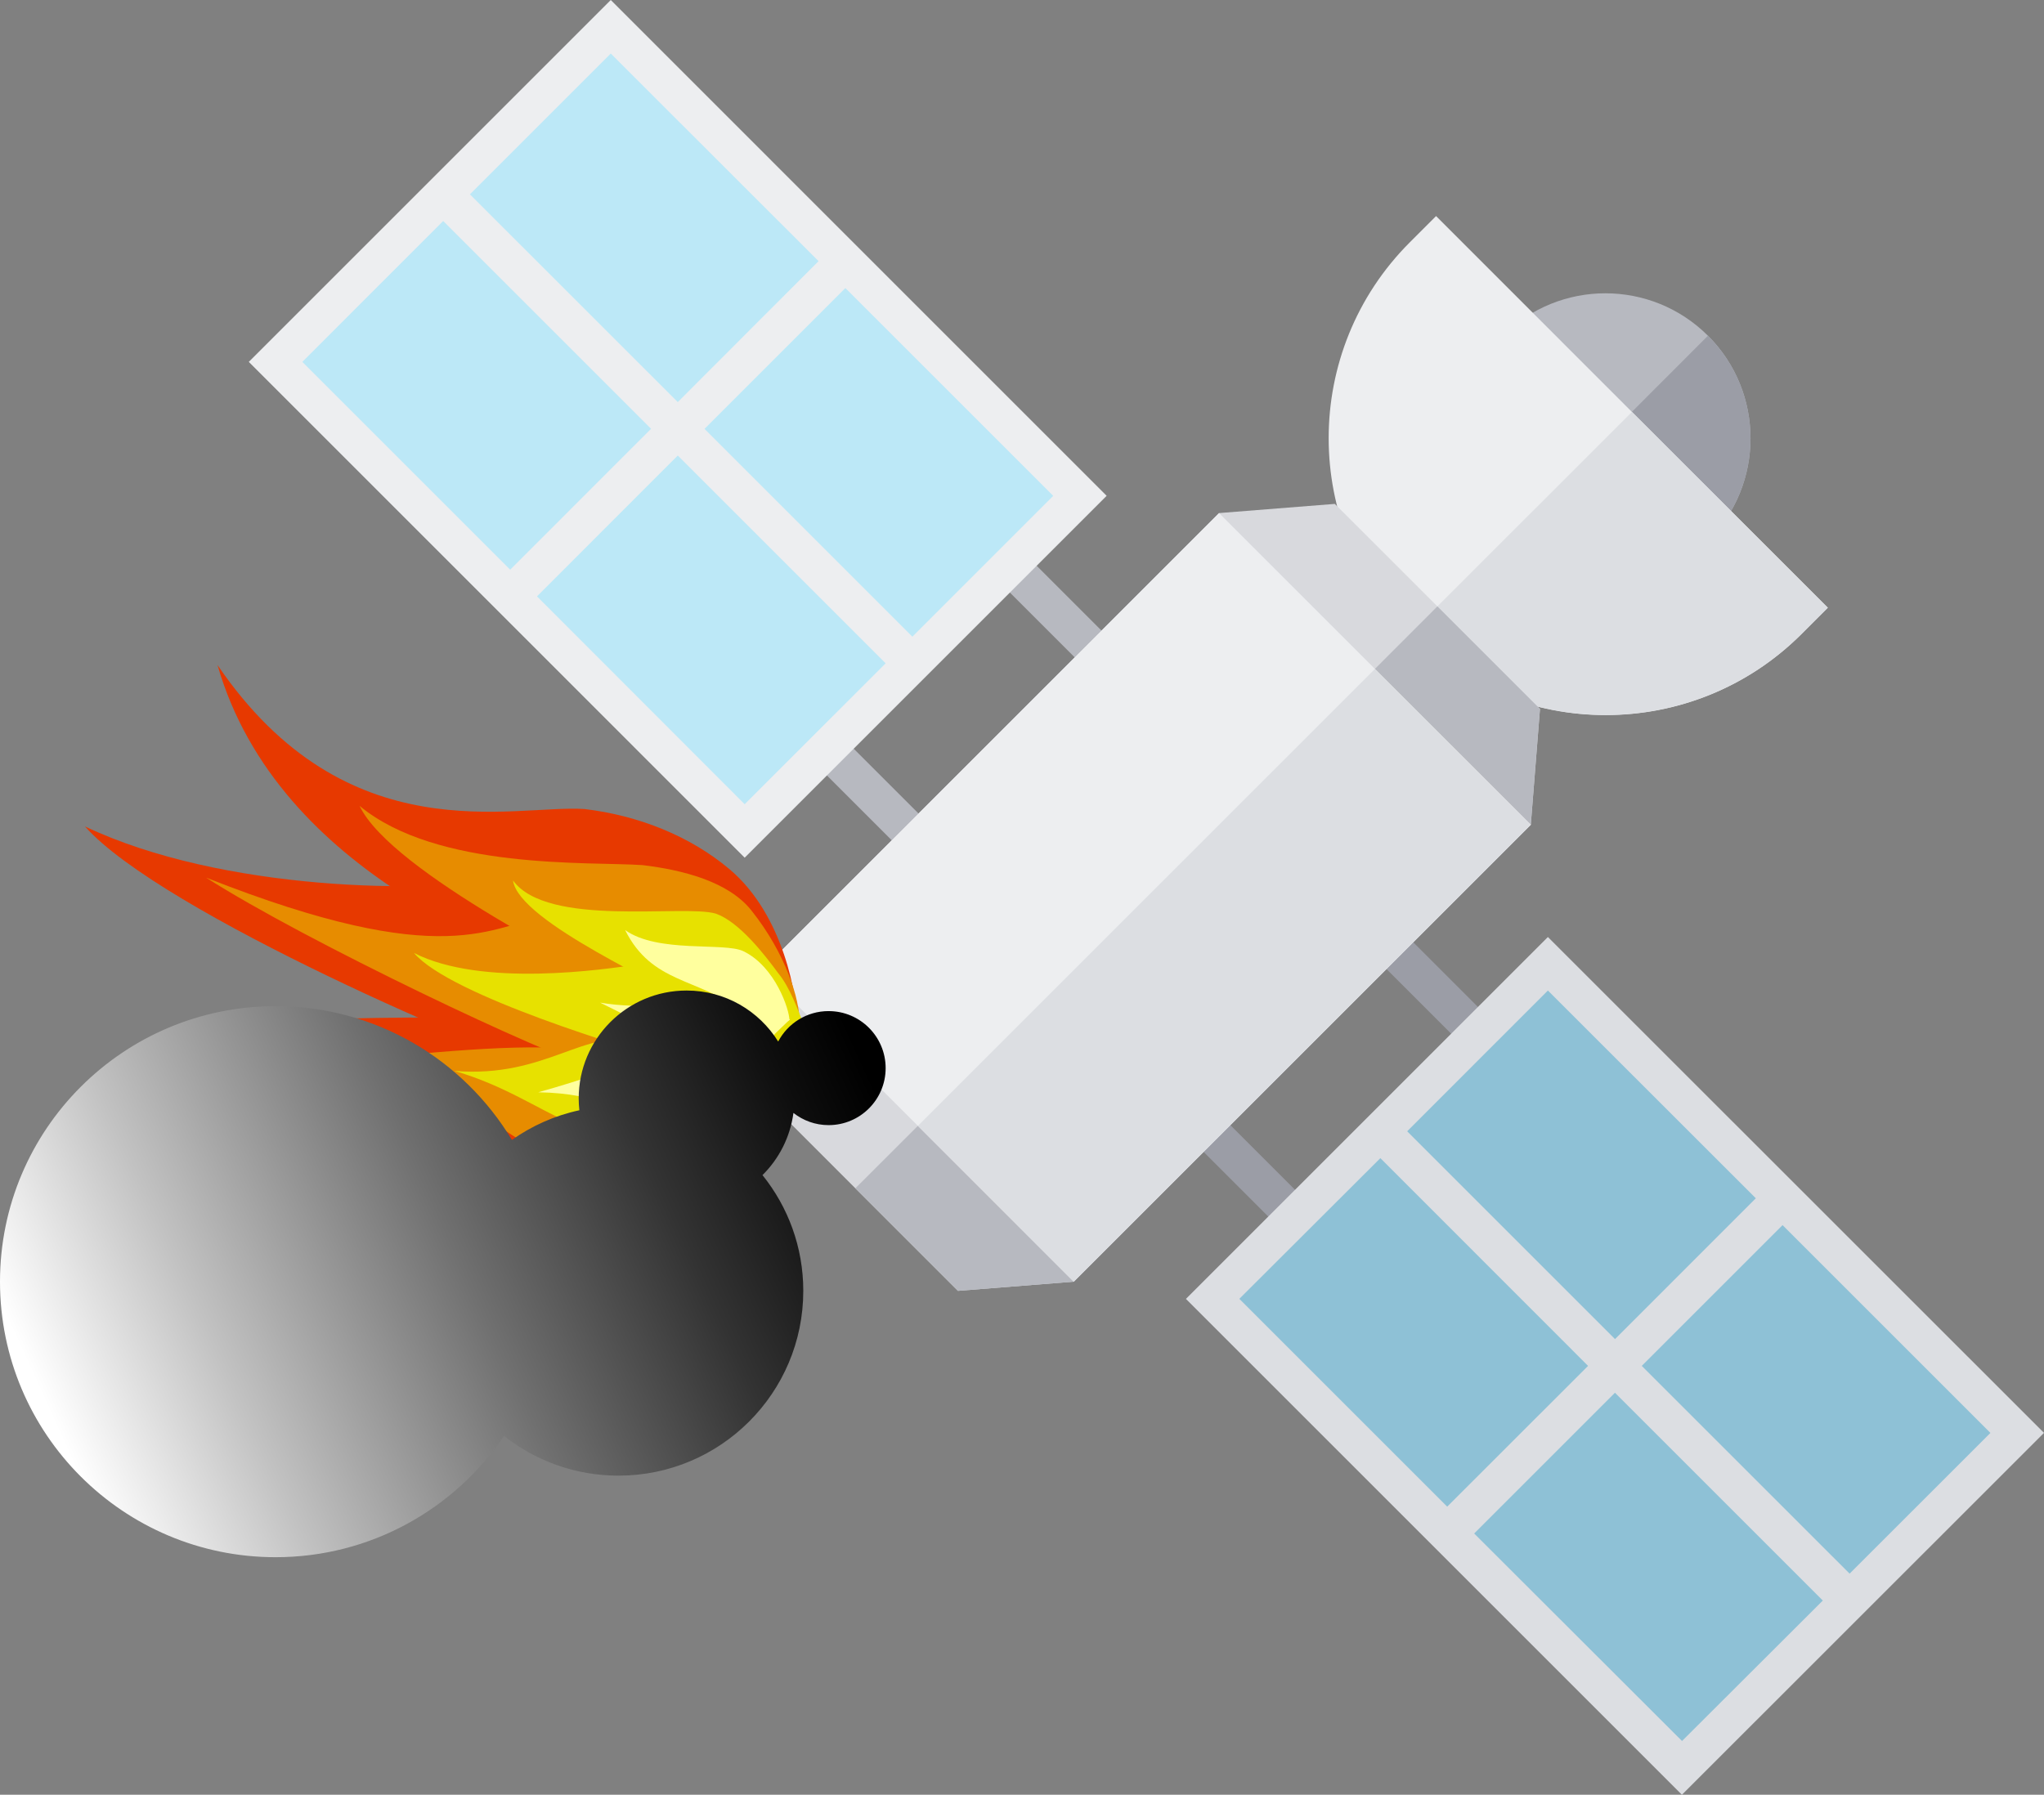 <?xml version="1.0" encoding="utf-8"?>
<svg viewBox="0 0 356.265 312.9" xmlns="http://www.w3.org/2000/svg">
  <rect x="0" y="0" width="356.265" height="312.9" fill="#808080" stroke="none"/>
  <defs>
    <style>
      .cls-1 {
        fill: #edeef0;
      }

      .cls-2 {
        fill: #b7b9c0;
      }

      .cls-3 {
        fill: #8ec1d6;
      }

      .cls-4 {
        fill: #bce8f7;
      }

      .cls-5 {
        fill: #d8d9dd;
      }

      .cls-6 {
        fill: #dcdee2;
      }

      .cls-7 {
        fill: #9b9da6;
      }

      .cls-8 {
        fill: url(#linear-gradient);
      }
    </style>
    <linearGradient id="linear-gradient" x1="9.033" y1="246.962" x2="149.487" y2="182.921" gradientTransform="matrix(1, 0, 0, 1, 0, 0)" gradientUnits="userSpaceOnUse">
      <stop offset="0" stop-color="#fff"/>
      <stop offset="0.2" stop-color="#c2c2c2"/>
      <stop offset="0.492" stop-color="#707070"/>
      <stop offset="0.732" stop-color="#333"/>
      <stop offset="0.908" stop-color="#0e0e0e"/>
      <stop offset="1" stop-color="#000"/>
    </linearGradient>
  </defs>
  <g id="Layer_19" data-name="Layer 19">
    <path class="cls-2" d="M297.695,58.53c-9.88-9.862-25.88-9.862-35.76,0l17.86,17.92,17.9,17.88c9.886-9.882,9.889-25.908,.006-35.794l-.006-.006Z"/>
  </g>
  <g id="Layer_18" data-name="Layer 18">
    <path class="cls-7" d="M297.695,58.53l-17.9,17.92,17.9,17.88c9.886-9.882,9.889-25.908,.006-35.794l-.006-.006Z"/>
  </g>
  <g id="Layer_17" data-name="Layer 17">
    <rect class="cls-7" x="247.506" y="163.793" width="6.6" height="19.26" transform="translate(-49.169 228.141) rotate(-45)"/>
  </g>
  <g id="Layer_16" data-name="Layer 16">
    <rect class="cls-7" x="215.625" y="195.668" width="6.6" height="19.26" transform="translate(-81.046 214.934) rotate(-45)"/>
  </g>
  <g id="Layer_15" data-name="Layer 15">
    <rect class="cls-3" x="240.173" y="180.308" width="82.62" height="115.65" transform="translate(-85.941 268.786) rotate(-45)"/>
  </g>
  <g id="Layer_14" data-name="Layer 14">
    <rect class="cls-2" x="179.546" y="95.833" width="6.6" height="19.26" transform="translate(-21.02 160.181) rotate(-45)"/>
  </g>
  <g id="Layer_13" data-name="Layer 13">
    <rect class="cls-2" x="147.656" y="127.722" width="6.6" height="19.26" transform="translate(-52.909 146.971) rotate(-45)"/>
  </g>
  <g id="Layer_12" data-name="Layer 12">
    <rect class="cls-4" x="76.824" y="16.941" width="82.62" height="115.65" transform="translate(-18.267 105.432) rotate(-45)"/>
  </g>
  <g id="Layer_11" data-name="Layer 11">
    <path class="cls-1" d="M284.445,71.82l-34.14-34.15-4.58,4.58c-18.855,18.855-18.855,49.425,0,68.28,18.855,18.855,49.425,18.855,68.28,0l4.58-4.58-34.14-34.13Z"/>
  </g>
  <g id="Layer_10" data-name="Layer 10">
    <path class="cls-6" d="M284.445,71.82l-38.73,38.71c18.87,18.829,49.42,18.829,68.29,0l4.58-4.58-34.14-34.13Z"/>
  </g>
  <g id="Layer_9" data-name="Layer 9">
    <polygon class="cls-5" points="268.415 123.6 250.535 105.72 232.655 87.85 212.475 89.45 132.815 169.11 131.215 189.29 149.085 207.17 166.965 225.05 187.145 223.45 266.815 143.78 268.415 123.6"/>
  </g>
  <g id="Layer_8" data-name="Layer 8">
    <polygon class="cls-2" points="159.985 196.28 149.085 207.17 166.965 225.05 187.145 223.45 266.815 143.78 268.415 123.6 250.535 105.72 239.645 116.62 159.985 196.28"/>
  </g>
  <g id="Layer_7" data-name="Layer 7">
    <path class="cls-1" d="M106.455,0L43.365,63.09l86.43,86.44,63.09-63.09L106.455,0Zm52.57,111l-36.23-36.23,24.55-24.55,36.23,36.23-24.55,24.55Zm-16.35-65.47l-24.54,24.57-36.23-36.22,24.55-24.55,36.22,36.2Zm-65.43-7l36.23,36.23-24.55,24.56L52.695,63.09l24.55-24.56Zm16.35,65.44l24.54-24.55,36.23,36.23-24.57,24.56-36.2-36.24Z"/>
  </g>
  <g id="Layer_6" data-name="Layer 6">
    <path class="cls-6" d="M356.265,249.81l-86.47-86.45-63.09,63.09,86.45,86.45,63.11-63.09Zm-33.88,24.54l-36.23-36.22,24.54-24.54,36.23,36.23-24.54,24.53Zm-16.35-65.44l-24.54,24.55-36.23-36.23,24.53-24.54,36.24,36.22Zm-65.44-7l36.2,36.22-24.55,24.54-36.23-36.23,24.58-24.53Zm16.35,65.44l24.54-24.54,36.23,36.23-24.54,24.49-36.23-36.18Z"/>
  </g>
  <g id="Layer_5" data-name="Layer 5">
    <polygon class="cls-1" points="239.645 116.62 212.475 89.45 132.815 169.11 159.985 196.28 187.145 223.45 266.815 143.78 239.645 116.62"/>
  </g>
  <g id="Layer_4" data-name="Layer 4">
    <rect class="cls-6" x="157.073" y="150.826" width="112.66" height="38.42" transform="translate(-57.73 200.701) rotate(-45)"/>
  </g>
  <path style="fill: rgb(231, 57, 0); fill-opacity: 1; fill-rule: evenodd; stroke: none; stroke-width: 1pt; stroke-linecap: butt; stroke-linejoin: miter; stroke-opacity: 1;" d="M 68.437 221.886 C 48.632 183.791 72.545 180.389 66.445 128.235 C 81.405 152.84 85.582 183.02 91.862 191.945 C 96.196 198.956 98.334 207.418 97.751 216.112 C 97.692 222.993 104.633 231.33 102.735 237.754 C 92.644 227.627 75.287 234.227 68.437 221.886 Z" id="path2043" transform="matrix(0.286, -0.958, 0.958, 0.286, -116.991, 208.949)"/>
  <path style="fill: rgb(231, 57, 0); fill-opacity: 1; fill-rule: evenodd; stroke: none; stroke-width: 1pt; stroke-linecap: butt; stroke-linejoin: miter; stroke-opacity: 1;" d="M 73.422 224.43 C 73.532 217.139 66.766 213.976 64.043 208.282 C 59.537 203.931 58.108 197.161 58.009 190.494 C 57.643 179.829 64.932 116.246 75.55 99.169 C 71.482 125.392 81.584 160.321 87.825 171.877 C 92.049 180.854 93.637 191.192 92.116 201.364 C 91.369 209.478 86.213 214.355 83.424 221.634 C 80.636 226.017 76.839 226.432 73.422 224.43 Z" id="path2041" transform="matrix(0.286, -0.958, 0.958, 0.286, -101.806, 188.093)"/>
  <path style="fill: rgb(231, 57, 0); fill-opacity: 1; fill-rule: evenodd; stroke: none; stroke-width: 1pt; stroke-linecap: butt; stroke-linejoin: miter; stroke-opacity: 1;" d="M 74.693 206.957 C 76.378 200.619 73.043 190.572 71.992 184.695 C 69.142 179.401 69.418 173.01 70.791 167.148 C 72.811 157.705 73.145 113.141 105.752 92.214 C 80.464 123.303 97.255 148.568 99.993 160.734 C 101.592 169.979 100.774 179.615 97.167 187.93 C 92.189 199.409 78.894 205.736 74.693 206.957 Z" id="path2063" transform="matrix(0.286, -0.958, 0.958, 0.286, -80.677, 190.875)"/>
  <path style="fill: rgb(231, 140, 0); fill-opacity: 1; fill-rule: evenodd; stroke: none; stroke-width: 1pt; stroke-linecap: butt; stroke-linejoin: miter; stroke-opacity: 1;" d="M 84.708 217.017 C 84.795 211.062 79.466 208.478 77.322 203.826 C 73.771 200.273 72.647 194.742 72.569 189.297 C 72.28 180.587 79.363 134.537 85.043 114.704 C 81.167 159.659 91.137 164.653 96.053 174.09 C 99.38 181.424 100.63 189.868 99.432 198.176 C 98.843 204.804 96.306 210.846 94.109 216.791 C 91.912 220.372 87.399 218.652 84.708 217.017 Z" id="path1305" transform="matrix(0.286, -0.958, 0.958, 0.286, -98.28, 201.677)"/>
  <path style="fill: rgb(231, 140, 0); fill-opacity: 1; fill-rule: evenodd; stroke: none; stroke-width: 1pt; stroke-linecap: butt; stroke-linejoin: miter; stroke-opacity: 1;" d="M 89.069 209.695 C 68.725 183.526 90.891 181.703 85.249 145.764 C 91.95 162.704 97.506 175.43 99.946 187.458 C 103.556 191.705 116.032 217.633 115.284 222.335 C 107.422 216.726 94.927 217.23 89.069 209.695 Z" id="path2061" transform="matrix(0.286, -0.958, 0.958, 0.286, -106.539, 225.089)"/>
  <path style="fill: rgb(231, 225, 0); fill-opacity: 1; fill-rule: evenodd; stroke: none; stroke-width: 1pt; stroke-linecap: butt; stroke-linejoin: miter; stroke-opacity: 1;" d="M 101.321 198.125 C 89.152 183.652 98.241 175.153 98.132 157.075 C 101.496 172.897 112.136 176.796 112 186.3 C 113.758 189.143 122.962 209.418 122.192 212.023 C 118.1 207.916 105.932 203.609 101.321 198.125 Z" id="path2051" transform="matrix(0.286, -0.958, 0.958, 0.286, -99.306, 235.796)"/>
  <path style="fill: rgb(231, 140, 0); fill-opacity: 1; fill-rule: evenodd; stroke: none; stroke-width: 1pt; stroke-linecap: butt; stroke-linejoin: miter; stroke-opacity: 1;" d="M 91.216 184.949 C 89.078 180.978 89.285 176.183 90.315 171.784 C 91.831 164.699 98.491 125.317 108.007 116.751 C 101.135 132.941 110.171 157.843 112.225 166.972 C 113.425 173.909 113.76 182.113 110.106 187.377 C 104.585 195.328 97.615 199.959 93.709 201.069 C 91.226 203.252 92.005 189.36 91.216 184.949 Z" id="path2045" transform="matrix(0.286, -0.958, 0.958, 0.286, -80.06, 210.584)"/>
  <path style="fill: rgb(231, 225, 0); fill-opacity: 1; fill-rule: evenodd; stroke: none; stroke-width: 1pt; stroke-linecap: butt; stroke-linejoin: miter; stroke-opacity: 1;" d="M 103.054 204.049 C 103.226 200.406 100.015 198.656 98.795 195.741 C 96.692 193.455 96.114 190.034 96.174 186.697 C 96.171 181.355 96.026 148.057 101.425 139.78 C 99.035 152.792 108.035 172.19 110.857 178.122 C 112.747 182.717 113.344 187.925 112.445 192.975 C 111.953 197.014 110.278 200.634 108.815 204.205 C 107.398 206.328 104.669 205.134 103.054 204.049 Z" id="path1310" transform="matrix(0.286, -0.958, 0.958, 0.286, -90.759, 223.331)"/>
  <path style="fill: rgb(231, 225, 0); fill-opacity: 1; fill-rule: evenodd; stroke: none; stroke-width: 1pt; stroke-linecap: butt; stroke-linejoin: miter; stroke-opacity: 1;" d="M 106.511 189.579 C 107.894 187.042 106.18 184.039 106.307 181.274 C 105.579 178.484 106.342 175.701 107.539 173.326 C 109.381 169.469 112.62 140.808 119.375 137.761 C 113.156 145.857 123.955 167.503 123.942 173.314 C 123.72 177.654 119.506 183.521 117.113 186.677 C 115.362 189.326 111.898 191.871 109.608 193.654 C 107.853 192.318 107.303 191.237 106.511 189.579 Z" id="path2047" transform="matrix(0.286, -0.958, 0.958, 0.286, -76.701, 228.457)"/>
  <path style="fill: rgb(255, 255, 158); fill-opacity: 1; fill-rule: evenodd; stroke: none; stroke-width: 1pt; stroke-linecap: butt; stroke-linejoin: miter; stroke-opacity: 1;" d="M 118.903 188.441 C 114.605 179.959 116.199 170.496 118.027 160.175 C 118.86 167.178 122.329 175.677 124.29 178.463 C 125.643 180.652 126.31 183.295 126.128 186.009 C 126.11 188.157 125.239 190.76 124.646 192.766 C 121.496 189.604 121.041 192.294 118.903 188.441 Z" id="path2049" transform="matrix(0.286, -0.958, 0.958, 0.286, -82.605, 242.058)"/>
  <path style="fill: rgb(255, 255, 158); fill-opacity: 1; fill-rule: evenodd; stroke: none; stroke-width: 1pt; stroke-linecap: butt; stroke-linejoin: miter; stroke-opacity: 1;" d="M 118.665 176.981 C 121.994 167.842 118.698 160.646 126.329 153.475 C 124.051 160.123 129.263 170.619 128.695 174.259 C 127.742 180.38 121.156 184.935 119.491 185.407 C 119.888 180.374 117.254 181.329 118.665 176.981 Z" id="path2065" transform="matrix(0.286, -0.958, 0.958, 0.286, -74.204, 239.276)"/>
  <path style="fill: rgb(255, 255, 158); fill-opacity: 1; fill-rule: evenodd; stroke: none; stroke-width: 1pt; stroke-linecap: butt; stroke-linejoin: miter; stroke-opacity: 1;" d="M 103.451 164.973 C 121.351 193.337 120.956 179.018 128.054 203.308 C 94.219 184.433 109.405 186.137 103.451 164.973 Z" id="path2067" transform="matrix(0.286, -0.958, 0.958, 0.286, -93.813, 242.353)"/>
  <g id="Layer_20_copy" data-name="Layer 20 copy">
    <path class="cls-8" d="M144.425,176.275c-3.815,0-7.123,2.151-8.79,5.305-3.321-5.331-9.217-8.89-15.96-8.89-10.389,0-18.81,8.421-18.81,18.81,0,.698,.044,1.385,.118,2.063-4.303,.926-8.282,2.713-11.758,5.17-8.401-13.97-23.702-23.318-41.191-23.318C21.506,175.415,0,196.921,0,223.45s21.506,48.035,48.035,48.035c16.568,0,31.176-8.389,39.811-21.149,5.487,4.335,12.413,6.93,19.949,6.93,17.792,0,32.215-14.423,32.215-32.215,0-7.641-2.666-14.657-7.111-20.18,2.88-2.849,4.828-6.625,5.396-10.84,1.69,1.327,3.814,2.126,6.13,2.126,5.49,0,9.94-4.45,9.94-9.94s-4.45-9.94-9.94-9.94Z"/>
  </g>
</svg>